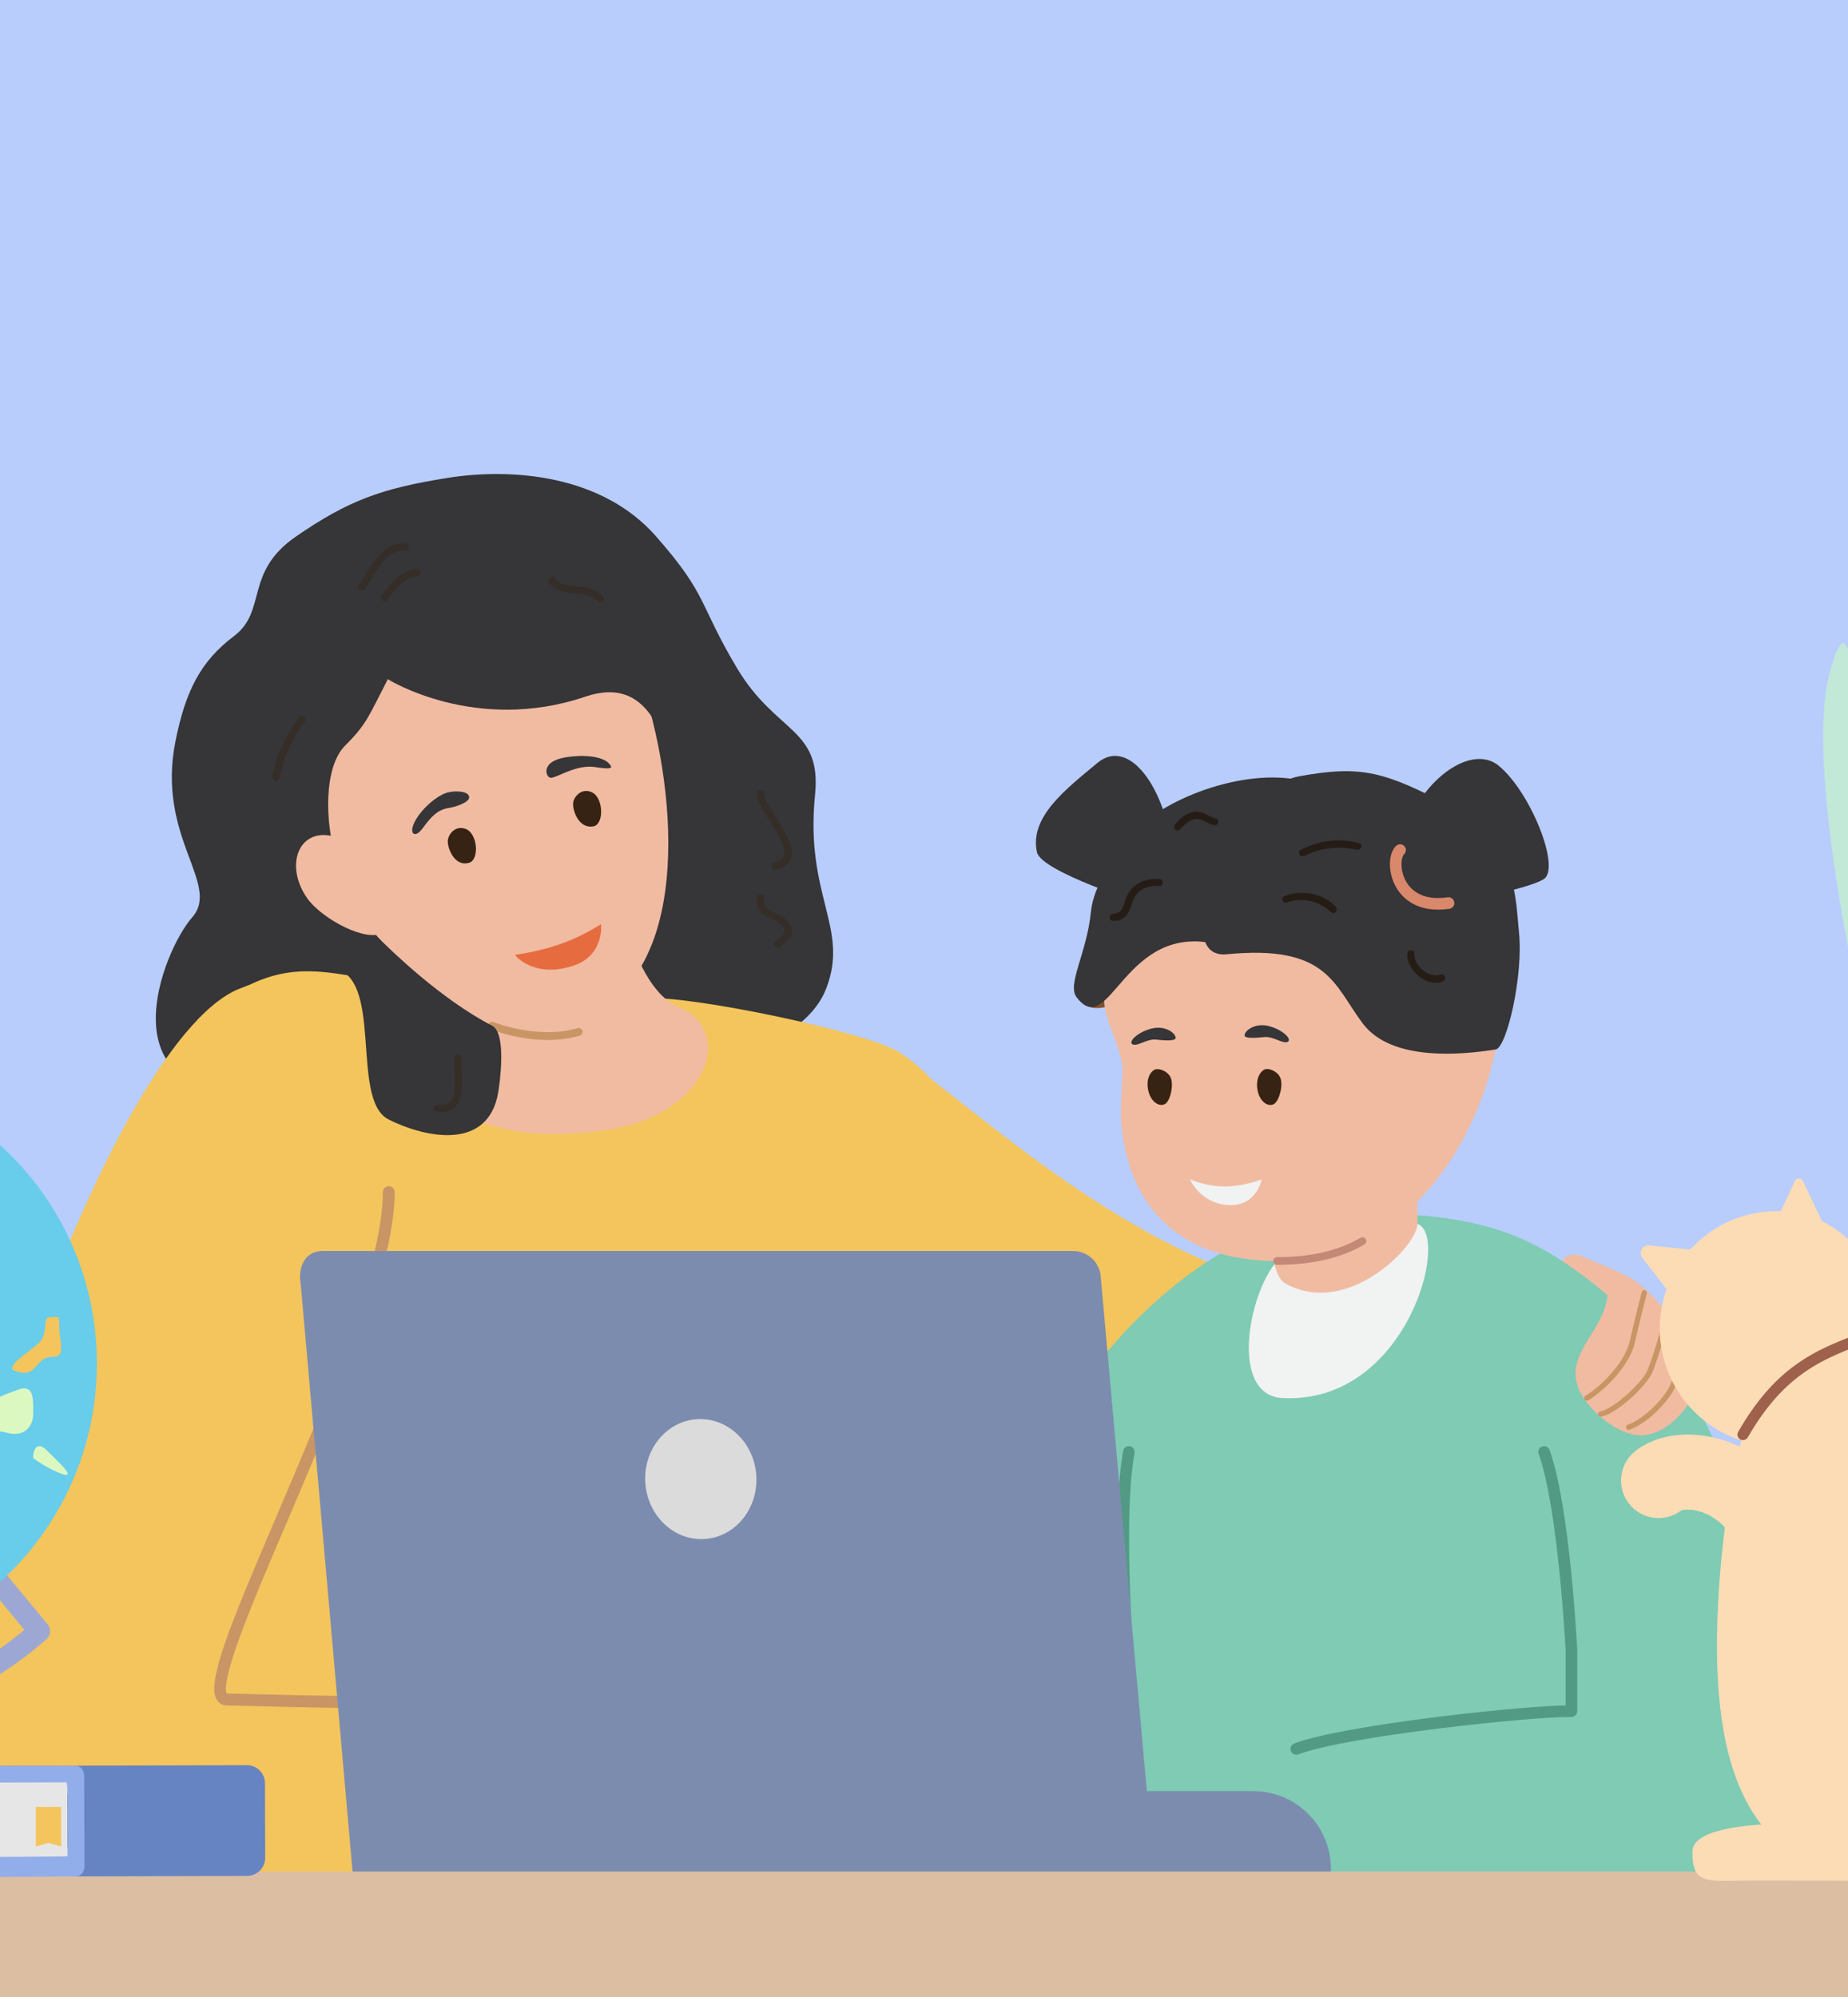 <svg width="236" height="255" viewBox="0 0 236 255" fill="none" xmlns="http://www.w3.org/2000/svg">
<g clip-path="url(#clip0_97_752)">
<rect width="236" height="255" fill="#B8CDFC"/>
<g clip-path="url(#clip1_97_752)">
<path d="M202.088 160.423C199.426 159.117 197.446 163.349 200.668 164.587C203.89 165.826 205.716 166.633 206.731 166.633C207.746 166.633 208.674 163.996 207.807 163.127C206.94 162.259 203.927 161.322 202.088 160.423Z" fill="#F1BBA2"/>
<path d="M75.756 125.913C80.27 125.913 81.457 131.722 87.089 133.595C94.074 135.918 103.15 132.246 105.493 126.258C108.537 118.478 102.775 114.425 104.085 101.494C104.952 92.925 99.129 93.683 94.142 85.342C89.155 76.995 90.49 76.09 83.725 68.42C76.962 60.751 65.659 59.667 57.168 61.016C48.676 62.365 44.445 63.923 37.798 68.5C31.151 73.077 34.158 77.981 29.884 81.215C25.611 84.443 23.704 88.195 22.413 94.613C19.929 106.934 28.279 112.891 24.528 117.147C20.777 121.404 13.165 140.482 32.86 139.33C39.821 138.924 46.056 141.215 49.469 135.924C54.493 128.137 57.002 133.318 63.883 129.905C70.769 126.486 75.75 125.926 75.75 125.926L75.756 125.913Z" fill="#363537"/>
<path d="M25.281 130.127C41.865 116.605 43.439 130.127 83.224 127.484C88.13 127.158 110.464 131.661 114.774 134.316C136.628 147.763 153.71 235.83 153.71 235.83L27.162 234.431L25.281 130.127Z" fill="#F3C55C"/>
<path d="M57.001 123.979C56.712 129.56 51.639 124.28 51.639 131.352C51.639 137.494 58.501 147.307 77.926 144.196C90.279 142.219 93.993 131.654 86.651 128.574C82.495 126.831 80.533 119.827 80.533 119.827L57.001 123.972V123.979Z" fill="#F1BBA2"/>
<path d="M83.335 91.983C87.154 107.31 87.007 129.573 69.58 130.91C48.261 132.548 24.79 90.634 41.897 75.246C59.004 59.858 77.924 70.281 83.335 91.983Z" fill="#F1BBA2"/>
<path d="M49.532 86.71C47.023 91.558 46.844 92.426 44.065 95.211C41.286 97.995 41.544 105.209 42.872 109.324C49.199 128.944 43.782 119.47 42.528 120.726C41.273 121.983 36.077 109.17 35.364 108.455C34.645 107.735 29.006 87.19 29.006 85.034C29.006 82.878 42.589 69.88 44.231 68.229C45.879 66.578 60.711 63.498 64.923 63.498C69.135 63.498 77.553 62.962 79.348 65.833C81.138 68.704 92.784 92.753 92.784 92.753C92.784 92.753 99.769 103.958 95.047 103.644C89.002 103.238 87.865 102.018 86.315 98.476C84.655 94.669 83.081 86.118 74.755 88.946C60.68 93.72 49.532 86.722 49.532 86.722V86.71Z" fill="#363537"/>
<path d="M-8.262 244.349C-13.654 210.708 13.125 133.312 30.508 126.264C42.757 121.293 52.196 125.205 54.471 138.788C56.746 152.371 36.036 216.376 36.036 216.376C36.036 216.376 96.771 199.657 102.151 216.376C107.525 233.095 104.838 244.941 104.838 244.941L-8.255 244.349H-8.262Z" fill="#F3C55C"/>
<path d="M47.888 218.082C42.323 218.082 37.38 217.959 33.641 217.861C31.839 217.817 30.277 217.774 29.005 217.756C28.451 217.75 27.99 217.497 27.701 217.054C26.311 214.904 29.337 207.567 35.27 193.688C41.34 179.483 48.891 161.803 48.891 152.211C48.891 151.792 49.229 151.454 49.647 151.454C50.065 151.454 50.403 151.792 50.403 152.211C50.403 162.117 42.785 179.951 36.66 194.285C34.219 199.996 31.919 205.386 30.474 209.403C28.408 215.15 28.851 216.093 28.974 216.234C28.974 216.234 28.992 216.234 29.023 216.234C30.302 216.253 31.87 216.29 33.678 216.339C41.979 216.548 54.517 216.869 67.418 215.914C67.836 215.883 68.199 216.197 68.229 216.616C68.26 217.035 67.947 217.399 67.528 217.429C60.758 217.928 53.957 218.076 47.888 218.076V218.082Z" fill="#C99565"/>
<path d="M57.198 107.236C57.063 108.111 57.979 110.753 59.934 110.15C61.226 109.749 61.011 106.447 59.492 105.844C58.256 105.357 57.333 106.361 57.198 107.236Z" fill="#372313"/>
<path d="M73.224 102.332C72.997 103.188 73.802 105.899 75.807 105.498C77.135 105.24 77.092 101.95 75.653 101.192C74.479 100.57 73.452 101.476 73.224 102.332Z" fill="#372313"/>
<path d="M65.753 121.928C66.817 123.16 69.369 124.608 73.292 123.277C77.215 121.946 76.766 117.985 76.766 117.985C73.224 120.228 69.848 121.306 65.753 121.922V121.928Z" fill="#E66C40"/>
<path d="M70.352 99.307C71.139 99.307 73.629 97.558 75.997 97.94C78.364 98.322 78.278 97.995 77.712 97.422C77.14 96.849 75.535 96.258 72.535 96.646C68.894 97.12 69.669 99.307 70.352 99.307Z" fill="#363537"/>
<path d="M59.914 101.82C59.957 101.063 58.334 100.878 57.16 101.186C55.548 101.611 53.089 103.964 52.683 105.652C52.468 106.533 53.089 106.964 53.993 105.726C55.063 104.266 55.905 103.379 57.264 103.17C58.358 102.997 59.883 102.418 59.914 101.827V101.82Z" fill="#363537"/>
<path d="M46.347 109.602C48.266 112.312 50.91 117.641 48.942 119.039C46.974 120.437 41.139 117.382 39.22 114.671C37.302 111.961 37.339 108.628 39.306 107.23C41.274 105.832 44.429 106.891 46.347 109.602Z" fill="#F1BBA2"/>
<path d="M69.914 132.782C66.047 132.782 62.837 131.488 62.658 131.414C62.406 131.31 62.283 131.02 62.388 130.767C62.492 130.515 62.781 130.392 63.034 130.496C63.089 130.521 68.672 132.763 73.764 131.273C74.028 131.199 74.299 131.346 74.379 131.611C74.452 131.876 74.305 132.147 74.04 132.227C72.651 132.634 71.243 132.788 69.914 132.788V132.782Z" fill="#C99565"/>
<path d="M48.416 119.833C49.812 121.232 56.275 127.57 62.848 130.958C64.754 131.944 63.789 138.499 63.623 139.478C62.368 146.932 54.399 145.324 49.64 142.94C44.53 140.377 49.314 124.041 42.083 123.548C33.886 122.987 30.627 126.622 29.434 126.308C27.097 125.685 31.285 122.051 36.985 120.332C41.554 118.958 47.58 119.297 48.416 119.833Z" fill="#363537"/>
<path d="M51.878 69.455C48.779 68.943 47.267 72.683 45.815 74.734C45.526 75.141 46.197 75.658 46.504 75.27C47.857 73.582 49.093 70.015 51.755 70.342C52.253 70.403 52.376 69.541 51.872 69.455H51.878Z" fill="#352D27"/>
<path d="M53.281 72.652C51.19 72.843 49.966 74.463 48.755 75.997C48.404 76.44 49.019 77.069 49.382 76.625C50.421 75.338 51.51 73.767 53.287 73.551C53.846 73.484 53.871 72.597 53.287 72.652H53.281Z" fill="#352D27"/>
<path d="M38.294 91.533C36.511 93.677 35.299 96.412 34.801 99.159C34.697 99.72 35.551 99.966 35.668 99.4C36.185 96.825 37.279 94.225 38.921 92.161C39.272 91.724 38.663 91.096 38.294 91.533Z" fill="#352D27"/>
<path d="M58.952 135.086C58.995 134.501 58.103 134.513 58.048 135.086C57.937 136.331 58.177 137.581 58.115 138.832C58.085 139.392 58.017 140.045 57.666 140.507C57.218 141.099 56.48 141.099 55.803 141.049C55.213 141.006 55.244 141.881 55.803 141.955C59.948 142.472 58.779 137.581 58.952 135.086Z" fill="#352D27"/>
<path d="M100.46 106.718C99.949 105.658 99.285 104.685 98.664 103.693C98.258 103.04 97.526 102.122 97.563 101.309C97.588 100.743 96.715 100.743 96.684 101.309C96.641 101.993 97.022 102.677 97.348 103.25C97.859 104.155 98.449 105.018 98.978 105.911C99.457 106.712 99.998 107.593 100.152 108.535C100.312 109.515 99.74 109.927 98.861 110.168C98.295 110.322 98.535 111.159 99.101 111.042C99.998 110.851 100.847 110.346 101.056 109.392C101.253 108.486 100.853 107.525 100.466 106.724L100.46 106.718Z" fill="#352D27"/>
<path d="M100.509 117.578C99.998 117.005 99.353 116.728 98.676 116.408C97.858 116.013 97.44 115.625 97.557 114.652C97.612 114.165 96.758 114.042 96.69 114.535C96.487 115.983 97.2 116.71 98.442 117.289C99.057 117.572 100.066 118.003 100.22 118.767C100.336 119.371 99.34 119.857 98.99 120.245C98.602 120.677 99.205 121.293 99.629 120.886C100.097 120.436 100.773 120.061 101.044 119.445C101.345 118.761 100.97 118.096 100.515 117.584L100.509 117.578Z" fill="#352D27"/>
<path d="M77.027 76.157C76.246 75.319 75.25 75.017 74.137 74.913C72.883 74.79 71.659 74.857 70.792 73.785C70.417 73.323 69.778 73.976 70.14 74.439C71.758 76.478 74.641 75.067 76.382 76.798C76.794 77.21 77.415 76.582 77.021 76.157H77.027Z" fill="#352D27"/>
<path d="M110.67 132.843C117.564 133.78 139.436 159.418 167.119 165.369C194.802 171.32 204.917 165.043 204.917 165.043L216.736 184.225C189.649 204.104 147.337 193.663 120.515 180.277L110.67 132.843Z" fill="#F3C55C"/>
<path d="M220.442 241.614C220.442 241.614 237.167 188.741 202.111 162.831C194.732 157.379 188.313 154.811 172.799 154.866C156.276 154.928 141.408 170.433 135.566 180.936C124.744 200.396 115.778 241.614 115.778 241.614H220.442Z" fill="#7FCBB4"/>
<path d="M200.676 241.571C200.264 241.571 199.938 241.238 199.938 240.832V210.708C199.932 210.567 199.004 192.622 196.495 185.636C196.353 185.248 196.556 184.823 196.944 184.688C197.331 184.546 197.755 184.749 197.891 185.137C200.479 192.333 201.383 209.932 201.426 210.678V240.838C201.426 241.251 201.094 241.577 200.688 241.577L200.676 241.571Z" fill="#539A85"/>
<path d="M146.149 236.772C145.78 236.772 145.46 236.495 145.417 236.113C145.239 234.567 141.039 198.067 143.437 185.242C143.511 184.842 143.898 184.577 144.304 184.651C144.704 184.724 144.968 185.113 144.894 185.519C142.533 198.123 146.85 235.571 146.893 235.947C146.942 236.353 146.647 236.723 146.241 236.772C146.21 236.772 146.18 236.772 146.155 236.772H146.149Z" fill="#539A85"/>
<path d="M163.09 161.001C159.376 165.227 157.009 178.157 163.785 178.502C179.717 179.322 185.27 157.644 181.002 156.264C171.25 153.104 163.09 161.001 163.09 161.001Z" fill="#F1F2F2"/>
<path d="M162.412 150.19C162.412 151.841 161.446 162.375 164.152 163.878C172.072 168.276 181.013 159.073 181.013 156.27V147.227L162.418 150.196L162.412 150.19Z" fill="#F1BBA2"/>
<path d="M149.695 108.813C148.92 100.755 144.216 94.028 140.152 97.404C136.087 100.78 131.438 104.334 132.428 108.813C132.982 111.32 146.012 115.416 146.012 115.416L149.695 108.813Z" fill="#363537"/>
<path d="M141.678 116.673C141.462 116.673 141.247 116.581 141.1 116.396C140.841 116.075 140.897 115.607 141.21 115.355C143.799 113.266 145.06 111.036 145.06 108.541C145.06 108.129 145.392 107.802 145.798 107.802C146.203 107.802 146.535 108.135 146.535 108.541C146.535 111.474 145.053 114.153 142.133 116.513C141.997 116.624 141.831 116.679 141.672 116.679L141.678 116.673Z" fill="#DE501D"/>
<path d="M143.999 127.959C141.423 128.538 139.516 129.203 138.459 128.15C137.401 127.09 138.459 124.361 138.459 124.361L141.859 123.813L143.999 127.959Z" fill="#82512B"/>
<path d="M191.609 130.699C189.162 147.609 178.321 161.001 163.108 161.001C151.867 161.001 144.445 155.365 143.228 143.839C142.945 141.159 143.486 137.439 143.283 135.868C142.945 133.225 141.002 130.293 141.002 127.521C141.002 110.611 155.514 102.498 170.727 102.498C185.939 102.498 194.032 113.968 191.609 130.699Z" fill="#F1BBA2"/>
<path d="M158.943 132.221C158.882 131.673 160.179 130.57 161.956 130.989C163.727 131.408 165.043 132.665 164.465 133.01C163.887 133.355 162.589 132.283 161.458 132.412C160.327 132.536 158.992 132.609 158.949 132.221H158.943Z" fill="#363537"/>
<path d="M150.139 132.542C150.2 131.993 148.903 130.891 147.126 131.31C145.355 131.729 144.039 132.985 144.617 133.33C145.195 133.675 146.492 132.603 147.624 132.733C148.755 132.862 150.09 132.93 150.133 132.542H150.139Z" fill="#363537"/>
<path d="M156.665 121.842C169.615 120.573 170.347 125.803 174.049 130.7C177.756 135.597 186.833 134.655 191.002 133.996C192.422 133.774 194.568 124.521 193.978 118.996C193.541 114.899 193.781 107.371 185.357 102.985C176.933 98.599 174.006 97.614 165.821 99.135C157.643 100.657 148.757 122.618 156.659 121.842H156.665Z" fill="#363537"/>
<path d="M178.693 109.324C179.468 101.266 187.345 94.41 191.415 97.786C195.486 101.162 199.292 110.753 197.183 112.219C195.074 113.685 182.376 115.928 182.376 115.928L178.693 109.324Z" fill="#363537"/>
<path d="M183.643 116.143C180.058 116.143 178.582 113.944 178.091 112.909C177.23 111.104 177.322 108.899 178.3 107.993C178.601 107.716 179.068 107.734 179.345 108.036C179.622 108.338 179.603 108.806 179.302 109.083C178.958 109.404 178.742 110.851 179.419 112.268C179.935 113.352 181.331 115.09 184.879 114.566C185.279 114.504 185.66 114.788 185.722 115.194C185.783 115.601 185.5 115.977 185.094 116.038C184.572 116.112 184.086 116.149 183.637 116.149L183.643 116.143Z" fill="#D9886B"/>
<path d="M137.478 127.324C141.801 132.948 143.492 117.646 155.508 120.572C160.199 121.712 156.516 113.654 160.986 110.531C165.451 107.408 172.571 100.422 164.823 99.412C157.076 98.401 146.585 102.886 143.671 107.679C142.373 109.81 139.692 112.656 139.305 116.5C138.788 121.687 136.236 125.703 137.485 127.324H137.478Z" fill="#363537"/>
<path d="M151.946 150.566C151.946 150.566 153.292 153.671 156.884 153.862C160.475 154.053 161.12 150.597 161.12 150.597C157.96 151.675 155.223 151.897 151.946 150.566Z" fill="#F1F2F2"/>
<path d="M161.567 136.521C160.94 136.755 160.306 137.765 160.608 139.256C160.909 140.74 162.022 141.393 162.717 140.944C163.412 140.494 163.91 138.412 163.473 137.543C163.037 136.675 161.967 136.373 161.561 136.527L161.567 136.521Z" fill="#372313"/>
<path d="M147.507 136.545C146.892 136.804 146.296 137.839 146.659 139.317C147.022 140.79 148.153 141.393 148.835 140.919C149.518 140.439 149.924 138.344 149.457 137.494C148.989 136.644 147.901 136.385 147.507 136.552V136.545Z" fill="#372313"/>
<path d="M170.603 115.816C169.072 114.042 166.206 113.568 164.079 114.393C163.562 114.596 163.777 115.428 164.312 115.237C166.262 114.541 168.488 115.003 169.963 116.457C170.381 116.87 170.984 116.254 170.603 115.816Z" fill="#251C16"/>
<path d="M173.536 107.629C170.922 107.001 168.512 107.309 166.114 108.498C165.597 108.757 166.052 109.527 166.569 109.274C168.782 108.196 170.904 108.03 173.302 108.492C173.861 108.603 174.107 107.765 173.542 107.629H173.536Z" fill="#251C16"/>
<path d="M184 124.447C182.463 124.952 180.544 123.325 180.606 121.748C180.63 121.182 179.77 121.188 179.733 121.748C179.597 123.843 182.18 126.122 184.24 125.315C184.763 125.106 184.56 124.262 184 124.447Z" fill="#251C16"/>
<path d="M148.075 112.244C146.581 112.102 145.08 112.601 144.207 113.882C143.881 114.356 143.721 114.899 143.549 115.441C143.297 116.235 143.027 116.599 142.153 116.679C141.588 116.734 141.569 117.566 142.153 117.578C143.445 117.597 144.078 116.839 144.447 115.687C144.662 115.009 144.865 114.4 145.412 113.901C146.138 113.235 147.128 113.057 148.081 113.112C148.647 113.143 148.628 112.293 148.081 112.244H148.075Z" fill="#251C16"/>
<path d="M155.269 104.5C154.279 104.248 153.615 103.521 152.52 103.656C151.5 103.786 150.688 104.5 150.061 105.27C149.704 105.708 150.294 106.342 150.694 105.905C151.297 105.258 152.041 104.482 153.012 104.574C153.732 104.642 154.322 105.215 155.035 105.357C155.589 105.467 155.829 104.642 155.269 104.5Z" fill="#251C16"/>
<path d="M163.092 161.494C162.821 161.494 162.6 161.273 162.6 161.002C162.6 160.731 162.821 160.509 163.092 160.509C167.396 160.509 170.981 159.677 173.736 158.039C173.97 157.897 174.271 157.977 174.412 158.211C174.554 158.445 174.474 158.747 174.24 158.889C171.332 160.62 167.581 161.494 163.092 161.494Z" fill="#C48976"/>
<path d="M165.886 241.78C165.886 233.864 176.924 218.464 197.185 218.464C217.446 218.464 227.826 219.881 227.826 219.881V241.485L165.886 241.78Z" fill="#7FCBB4"/>
<path d="M165.541 224.045C165.246 224.045 164.963 223.867 164.852 223.571C164.705 223.189 164.895 222.758 165.276 222.61C171.579 220.195 195.333 217.669 200.683 217.737C201.095 217.737 201.421 218.076 201.415 218.489C201.415 218.895 201.076 219.222 200.677 219.222C200.677 219.222 200.671 219.222 200.664 219.222C195.542 219.148 171.831 221.686 165.811 223.996C165.725 224.027 165.633 224.045 165.547 224.045H165.541Z" fill="#539A85"/>
<path d="M67.108 228.69H160.064C165.53 228.69 169.97 233.138 169.97 238.614V240.154H67.102V228.684L67.108 228.69Z" fill="#7C8CAF"/>
<path d="M147.487 240.16H45.13L38.403 163.952C38.015 161.753 38.975 159.727 41.176 159.727H137.058C138.768 159.727 140.238 160.971 140.539 162.683L147.487 240.16Z" fill="#7C8CAF"/>
<path d="M96.584 188.39C96.854 192.616 93.903 196.245 89.992 196.497C86.081 196.75 82.687 193.534 82.41 189.308C82.133 185.082 85.091 181.454 89.002 181.201C92.913 180.949 96.307 184.164 96.584 188.39Z" fill="#DBDBDB"/>
<path d="M320.102 238.959H-74.902V255.166H320.102V238.959Z" fill="#DCBFA3"/>
<path d="M250.477 200.791C246.406 191.692 240.005 172.201 240.005 162.776C240.005 153.351 241.462 144.259 240.005 139.059C238.548 133.86 230.369 99.141 233.554 86.371C235.541 78.412 236.223 84.018 236.223 84.018C236.223 84.018 249.026 104.297 250.477 112.416C251.928 120.536 250.028 135.813 251.934 140.334C253.834 144.856 257.173 155.63 257.173 162.782V199.824L250.483 200.797L250.477 200.791Z" fill="#C2E8D8"/>
<path d="M-25.162 221.095C-51.031 221.095 -72.08 200.008 -72.08 174.092C-72.08 159.523 -65.5 146.014 -54.02 137.032C-53.436 136.577 -52.599 136.669 -52.132 137.236L6.081 207.382C6.555 207.949 6.487 208.793 5.934 209.279C-2.644 216.893 -13.688 221.088 -25.168 221.088L-25.162 221.095ZM-53.368 140.026C-63.538 148.472 -69.343 160.817 -69.343 174.098C-69.343 198.505 -49.525 218.359 -25.162 218.359C-14.795 218.359 -4.803 214.725 3.124 208.103L-53.368 140.026Z" fill="#9CA8D3"/>
<path d="M-25.168 211.7C-4.436 211.7 12.372 194.863 12.372 174.092C12.372 153.322 -4.436 136.484 -25.168 136.484C-45.901 136.484 -62.709 153.322 -62.709 174.092C-62.709 194.863 -45.901 211.7 -25.168 211.7Z" fill="#68CCEB"/>
<path d="M-3.192 182.933C-2.116 184.011 -2.171 186.007 -0.929 184.768C0.307 183.53 -1.144 182.341 0.904 182.933C2.951 183.524 4.243 182.286 4.243 180.45C4.243 178.614 4.353 176.674 2.306 177.432C0.258 178.189 -1.033 178.725 -2.325 179.372C-3.616 180.019 -3.186 182.933 -3.186 182.933H-3.192Z" fill="#DCF8C1"/>
<path d="M4.229 186.166C4.229 184.873 4.856 184.06 5.951 185.156C7.045 186.253 9.935 188.858 7.998 188.212C6.061 187.565 4.235 186.16 4.235 186.16L4.229 186.166Z" fill="#DCF8C1"/>
<path d="M1.539 174.844C1.539 173.766 3.814 172.607 5.031 171.394C6.243 170.18 5.314 168.16 6.439 168.16C7.565 168.16 7.565 167.833 7.565 169.453C7.565 171.074 8.426 173.23 6.919 173.23C5.412 173.23 5.197 173.876 4.232 174.85C3.26 175.823 1.539 174.85 1.539 174.85V174.844Z" fill="#F3C55C"/>
<path d="M205.301 165.369C204.785 170.821 197.474 174.018 203.721 180.277C205.474 182.032 208.099 183.566 210.202 183.221C213.984 182.599 217.034 178.034 216.794 175.7C216.105 169.071 207.829 161.925 206.925 162.831C206.021 163.736 205.48 163.527 205.301 165.369Z" fill="#F1BBA2"/>
<path d="M202.642 178.842C202.531 178.842 202.421 178.786 202.353 178.681C202.255 178.521 202.304 178.312 202.464 178.219C204.763 176.803 207.573 173.741 208.121 171.277C208.662 168.825 209.646 165.006 209.658 164.969C209.707 164.79 209.892 164.679 210.07 164.729C210.248 164.778 210.359 164.956 210.31 165.141C210.298 165.178 209.32 168.985 208.779 171.431C208.188 174.111 205.286 177.283 202.814 178.805C202.759 178.842 202.697 178.854 202.636 178.854L202.642 178.842Z" fill="#C99565"/>
<path d="M204.421 180.886C204.261 180.886 204.119 180.775 204.089 180.615C204.052 180.43 204.175 180.258 204.353 180.221C206.05 179.888 209.709 176.556 210.379 174.985C211.092 173.315 212.574 168.276 212.574 167.685C212.574 167.5 212.728 167.346 212.913 167.346C213.097 167.346 213.251 167.5 213.251 167.685C213.251 168.48 211.658 173.722 211.006 175.25C210.318 176.864 206.554 180.48 204.488 180.88C204.47 180.88 204.445 180.886 204.427 180.886H204.421Z" fill="#C99565"/>
<path d="M207.989 182.562C207.847 182.562 207.718 182.476 207.669 182.334C207.607 182.156 207.7 181.965 207.878 181.903C210.092 181.127 212.65 178.342 213.295 176.839C213.959 175.299 215.103 171.646 215.109 171.609C215.165 171.431 215.355 171.332 215.534 171.388C215.712 171.443 215.81 171.634 215.755 171.813C215.706 171.967 214.587 175.533 213.916 177.104C213.234 178.7 210.565 181.681 208.099 182.544C208.062 182.556 208.026 182.562 207.989 182.562Z" fill="#C99565"/>
<path d="M31.568 239.515L-1.588 239.613L-1.63 225.476L31.526 225.377C32.799 225.373 33.835 226.405 33.839 227.68L33.867 237.192C33.87 238.467 32.84 239.505 31.568 239.509L31.568 239.515Z" fill="#6683C2"/>
<path d="M8.678 235.645L8.659 229.306C8.659 228.598 8.161 228.019 7.546 228.019L-30.289 228.136C-30.326 228.136 -30.363 228.111 -30.381 228.074C-30.72 227.335 -30.707 226.516 -30.381 225.635C-30.363 225.592 -30.332 225.567 -30.289 225.567L9.637 225.444C10.246 225.444 10.744 226.017 10.75 226.731L10.787 238.294C10.787 239.002 10.295 239.582 9.68 239.588L-30.031 239.711C-30.215 239.711 -30.381 239.582 -30.443 239.378C-30.652 238.738 -30.633 238.078 -30.437 237.395C-30.375 237.191 -30.209 237.056 -30.025 237.056L7.571 236.945C8.18 236.945 8.678 236.366 8.678 235.651V235.645Z" fill="#92AEEA"/>
<path d="M-23.06 230.169L-29.087 230.187C-28.976 229.873 -28.828 229.873 -28.656 227.674L8.417 227.563C8.552 227.563 8.595 228.142 8.601 228.296L8.626 236.988C8.626 237.142 -28.847 237.124 -28.847 237.124C-29.142 235.029 -29.216 234.931 -29.314 234.025L-25.704 233.933L-29.228 233.945C-29.326 233.945 -29.283 231.66 -29.136 230.52L-23.06 230.163V230.169Z" fill="#E6E6E6"/>
<path d="M7.795 230.699L7.807 234.832L7.813 235.756L6.19 235.3L4.573 235.769V234.845L4.561 230.711L7.795 230.699Z" fill="#F3C55C"/>
<path d="M241.703 171.967C240.639 180.179 232.744 185.723 224.584 184.429C216.424 183.135 210.853 175.454 212.15 167.279C213.442 159.105 221.11 153.523 229.27 154.823C237.429 156.123 242.496 165.844 241.709 171.973L241.703 171.967Z" fill="#FCDCB5"/>
<path d="M264.398 203.673C266.365 222.105 266.796 240.173 242.156 240.173C223.371 240.173 218.36 226.294 219.393 205.066C220.407 184.226 226.489 162.597 237.84 168.024C250.421 174.037 262.405 185.076 264.398 203.673Z" fill="#FCDCB5"/>
<path d="M222.585 183.875C222.468 183.875 222.345 183.845 222.234 183.783C221.896 183.586 221.779 183.155 221.976 182.816C226.422 175.079 231.089 172.744 235.879 170.853C240.829 168.9 242.44 169.935 242.717 170.163L241.813 171.253C241.813 171.253 241.825 171.265 241.85 171.278C241.838 171.272 240.571 170.52 236.402 172.165C231.858 173.957 227.424 176.175 223.206 183.518C223.077 183.746 222.837 183.875 222.591 183.875H222.585Z" fill="#9E614B"/>
<path d="M214.687 166.983L209.737 160.595C209.209 159.912 209.756 158.926 210.611 159.012L218.537 159.813L214.687 166.983Z" fill="#FCDCB5"/>
<path d="M233.114 156.862L230.279 150.862C230.094 150.345 229.363 150.351 229.184 150.862L226.682 156.253L233.114 156.856V156.862Z" fill="#FCDCB5"/>
<path d="M226.095 205.128C223.654 204.814 221.809 202.676 221.914 200.169C222.061 196.621 220.321 194.748 218.833 193.799C216.958 192.604 215.168 192.641 214.701 192.857C212.61 194.44 209.628 194.052 208.017 191.97C206.394 189.875 206.781 186.863 208.872 185.243C212.309 182.581 217.855 182.464 222.676 184.959C228.481 187.959 231.777 193.799 231.494 200.575C231.383 203.224 229.151 205.276 226.507 205.165C226.366 205.165 226.23 205.146 226.095 205.128Z" fill="#FCDCB5"/>
<path d="M233.604 232.916C232.595 232.916 216.177 231.936 216.128 236.415C216.073 240.893 218.231 240.093 224.245 240.093C230.259 240.093 239.722 240.148 239.722 240.148L233.604 232.916Z" fill="#FCDCB5"/>
</g>
</g>
<defs>
<clipPath id="clip0_97_752">
<rect width="236" height="255" fill="white"/>
</clipPath>
<clipPath id="clip1_97_752">
<rect x="-74" y="-26" width="394" height="281" rx="32" fill="white"/>
</clipPath>
</defs>
</svg>

